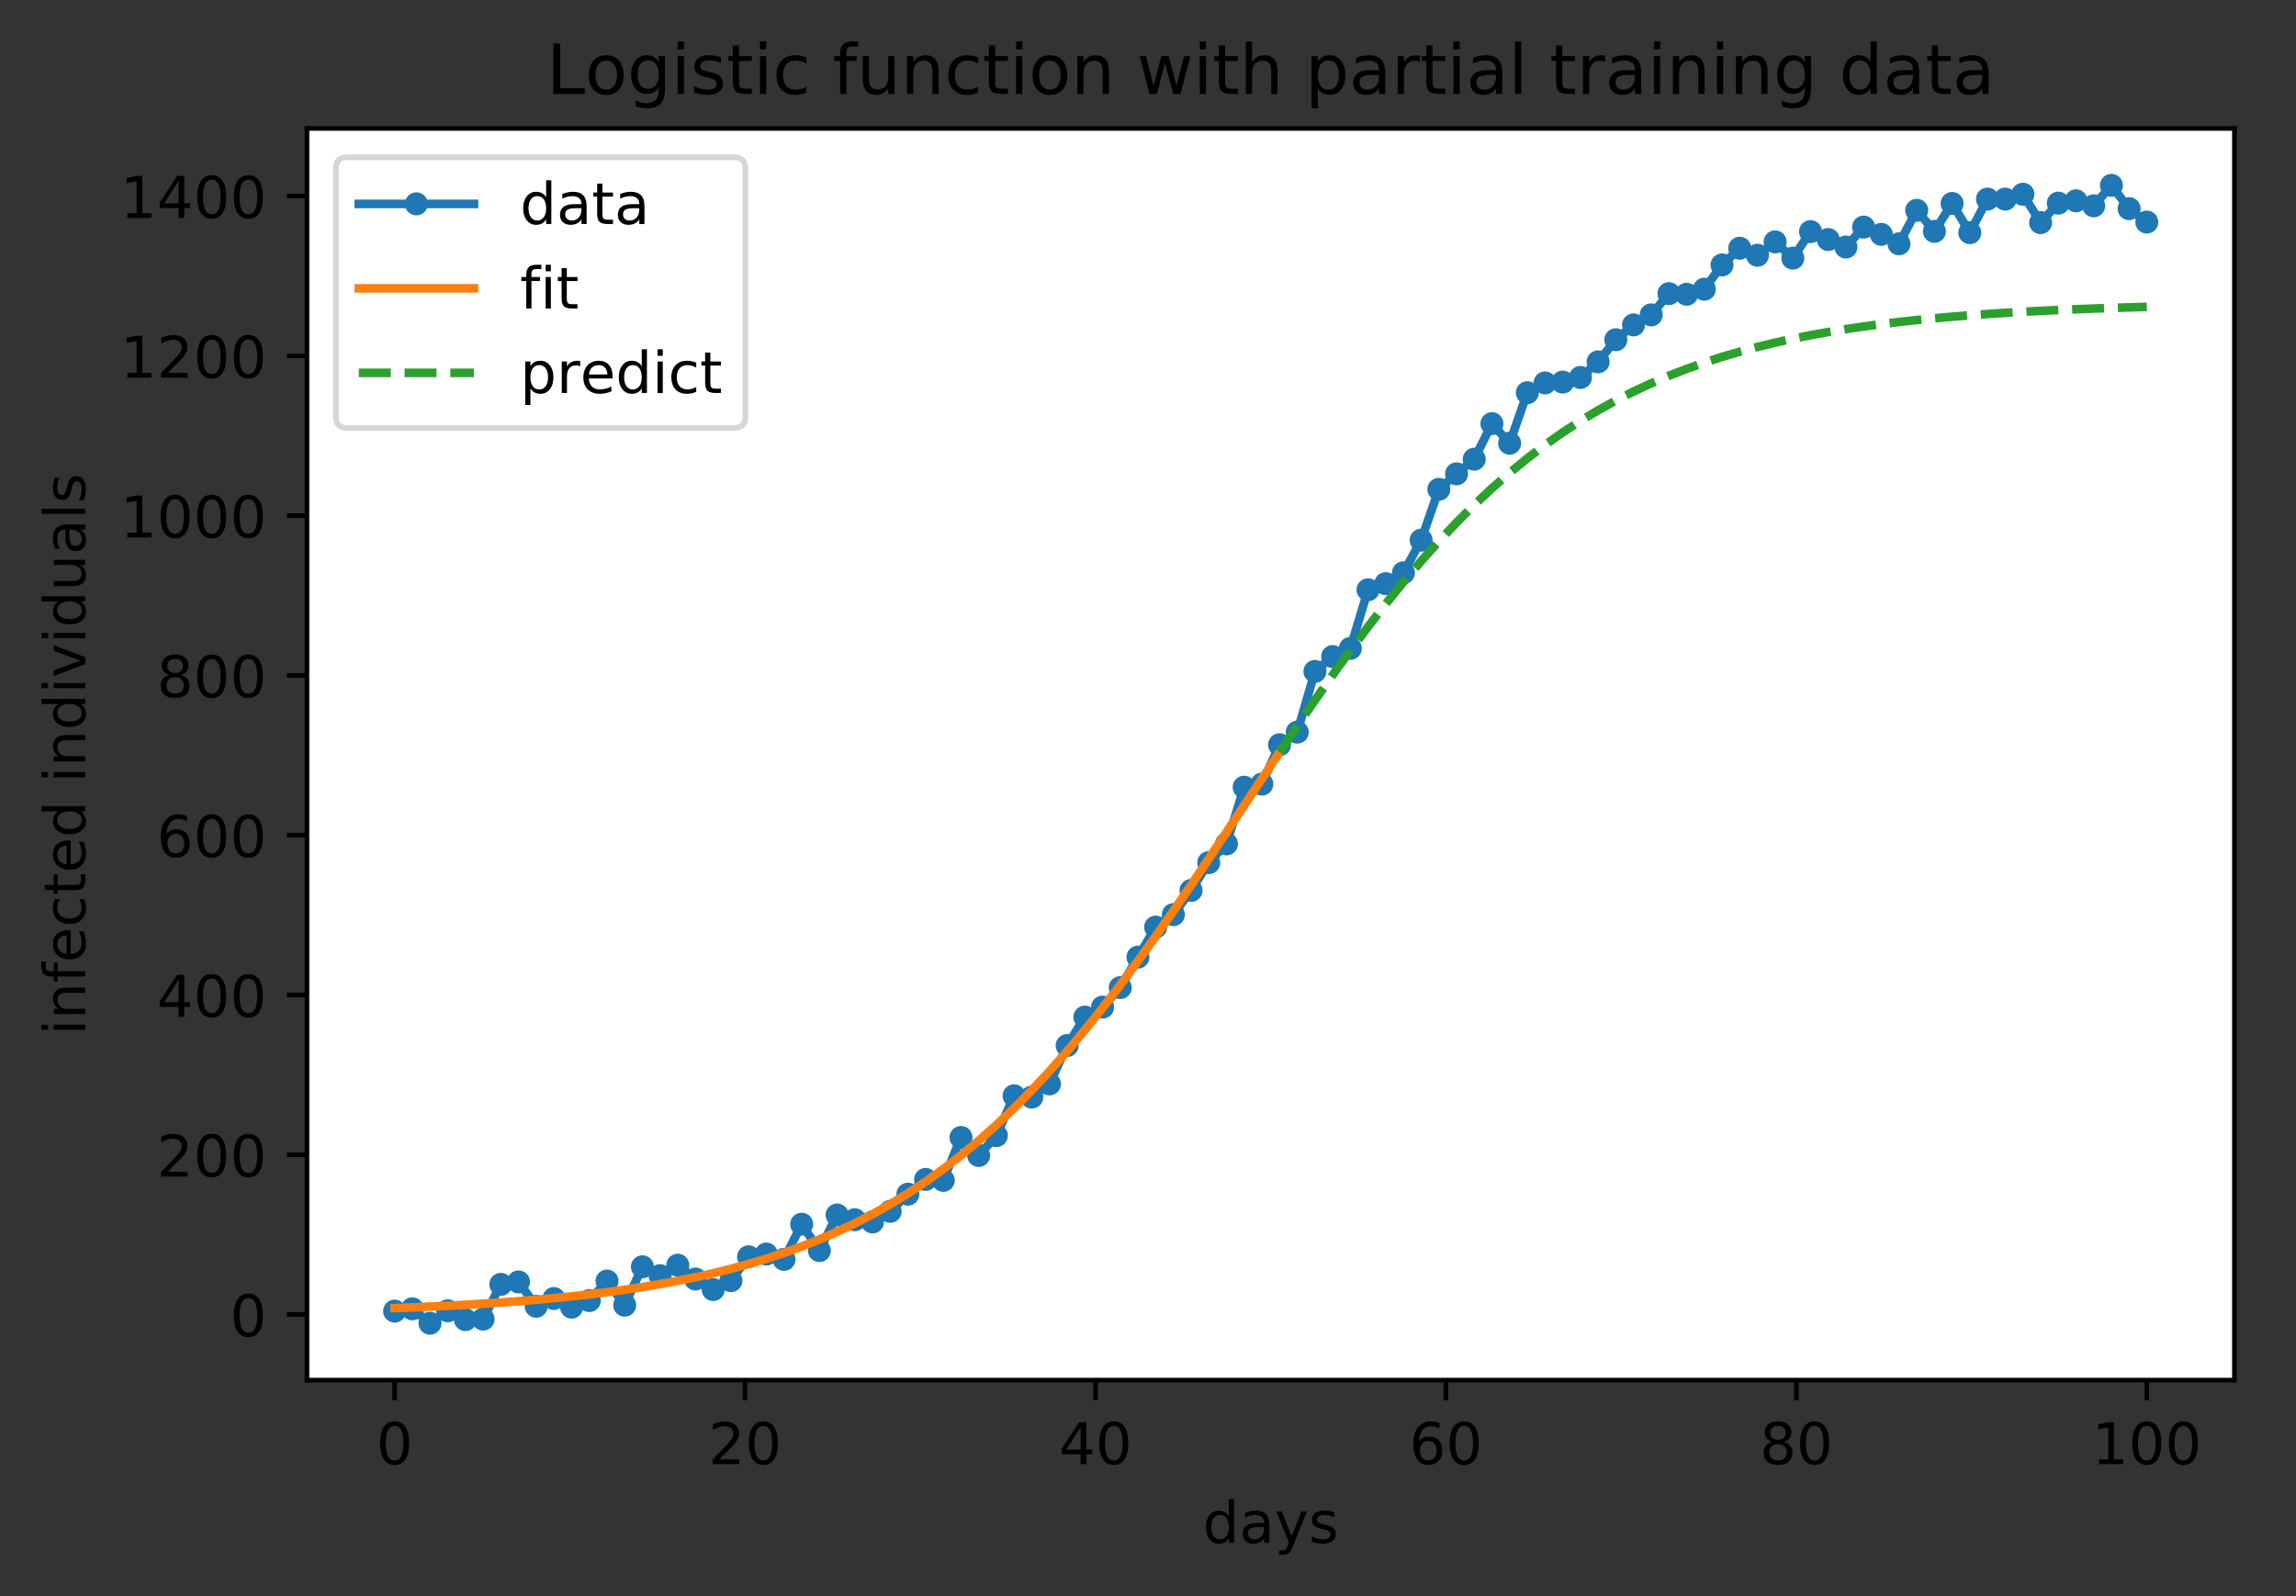 <?xml version="1.0" encoding="utf-8" standalone="no"?>
<!DOCTYPE svg PUBLIC "-//W3C//DTD SVG 1.1//EN"
  "http://www.w3.org/Graphics/SVG/1.1/DTD/svg11.dtd">
<!-- Created with matplotlib (https://matplotlib.org/) -->
<svg height="277.314pt" version="1.1" viewBox="0 0 398.828 277.314" width="398.828pt" xmlns="http://www.w3.org/2000/svg" xmlns:xlink="http://www.w3.org/1999/xlink">
 <rect x="0" y="0" width="398.828" height="277.314" fill="#333333" stroke="none"/>
 <defs>
  <style type="text/css">
*{stroke-linecap:butt;stroke-linejoin:round;}
  </style>
 </defs>
 <g id="figure_1">
  <g id="patch_1">
   <path d="M 0 277.314 
L 398.828 277.314 
L 398.828 0 
L 0 0 
z
" style="fill:none;"/>
  </g>
  <g id="axes_1">
   <g id="patch_2">
    <path d="M 53.328 239.758 
L 388.128 239.758 
L 388.128 22.318 
L 53.328 22.318 
z
" style="fill:#ffffff;"/>
   </g>
   <g id="matplotlib.axis_1">
    <g id="xtick_1">
     <g id="line2d_1">
      <defs>
       <path d="M 0 0 
L 0 3.5 
" id="m29c49849ae" style="stroke:#000000;stroke-width:0.8;"/>
      </defs>
      <g>
       <use style="stroke:#000000;stroke-width:0.8;" x="68.546" xlink:href="#m29c49849ae" y="239.758"/>
      </g>
     </g>
     <g id="text_1">
      <!-- 0 -->
      <defs>
       <path d="M 31.781 66.406 
Q 24.172 66.406 20.328 58.906 
Q 16.5 51.422 16.5 36.375 
Q 16.5 21.391 20.328 13.891 
Q 24.172 6.391 31.781 6.391 
Q 39.453 6.391 43.281 13.891 
Q 47.125 21.391 47.125 36.375 
Q 47.125 51.422 43.281 58.906 
Q 39.453 66.406 31.781 66.406 
z
M 31.781 74.219 
Q 44.047 74.219 50.516 64.516 
Q 56.984 54.828 56.984 36.375 
Q 56.984 17.969 50.516 8.266 
Q 44.047 -1.422 31.781 -1.422 
Q 19.531 -1.422 13.062 8.266 
Q 6.594 17.969 6.594 36.375 
Q 6.594 54.828 13.062 64.516 
Q 19.531 74.219 31.781 74.219 
z
" id="DejaVuSans-48"/>
      </defs>
      <g transform="translate(65.365 254.357)scale(0.1 -0.1)">
       <use xlink:href="#DejaVuSans-48"/>
      </g>
     </g>
    </g>
    <g id="xtick_2">
     <g id="line2d_2">
      <g>
       <use style="stroke:#000000;stroke-width:0.8;" x="129.419" xlink:href="#m29c49849ae" y="239.758"/>
      </g>
     </g>
     <g id="text_2">
      <!-- 20 -->
      <defs>
       <path d="M 19.188 8.297 
L 53.609 8.297 
L 53.609 0 
L 7.328 0 
L 7.328 8.297 
Q 12.938 14.109 22.625 23.891 
Q 32.328 33.688 34.812 36.531 
Q 39.547 41.844 41.422 45.531 
Q 43.312 49.219 43.312 52.781 
Q 43.312 58.594 39.234 62.25 
Q 35.156 65.922 28.609 65.922 
Q 23.969 65.922 18.812 64.312 
Q 13.672 62.703 7.812 59.422 
L 7.812 69.391 
Q 13.766 71.781 18.938 73 
Q 24.125 74.219 28.422 74.219 
Q 39.75 74.219 46.484 68.547 
Q 53.219 62.891 53.219 53.422 
Q 53.219 48.922 51.531 44.891 
Q 49.859 40.875 45.406 35.406 
Q 44.188 33.984 37.641 27.219 
Q 31.109 20.453 19.188 8.297 
z
" id="DejaVuSans-50"/>
      </defs>
      <g transform="translate(123.057 254.357)scale(0.1 -0.1)">
       <use xlink:href="#DejaVuSans-50"/>
       <use x="63.623" xlink:href="#DejaVuSans-48"/>
      </g>
     </g>
    </g>
    <g id="xtick_3">
     <g id="line2d_3">
      <g>
       <use style="stroke:#000000;stroke-width:0.8;" x="190.292" xlink:href="#m29c49849ae" y="239.758"/>
      </g>
     </g>
     <g id="text_3">
      <!-- 40 -->
      <defs>
       <path d="M 37.797 64.312 
L 12.891 25.391 
L 37.797 25.391 
z
M 35.203 72.906 
L 47.609 72.906 
L 47.609 25.391 
L 58.016 25.391 
L 58.016 17.188 
L 47.609 17.188 
L 47.609 0 
L 37.797 0 
L 37.797 17.188 
L 4.891 17.188 
L 4.891 26.703 
z
" id="DejaVuSans-52"/>
      </defs>
      <g transform="translate(183.929 254.357)scale(0.1 -0.1)">
       <use xlink:href="#DejaVuSans-52"/>
       <use x="63.623" xlink:href="#DejaVuSans-48"/>
      </g>
     </g>
    </g>
    <g id="xtick_4">
     <g id="line2d_4">
      <g>
       <use style="stroke:#000000;stroke-width:0.8;" x="251.164" xlink:href="#m29c49849ae" y="239.758"/>
      </g>
     </g>
     <g id="text_4">
      <!-- 60 -->
      <defs>
       <path d="M 33.016 40.375 
Q 26.375 40.375 22.484 35.828 
Q 18.609 31.297 18.609 23.391 
Q 18.609 15.531 22.484 10.953 
Q 26.375 6.391 33.016 6.391 
Q 39.656 6.391 43.531 10.953 
Q 47.406 15.531 47.406 23.391 
Q 47.406 31.297 43.531 35.828 
Q 39.656 40.375 33.016 40.375 
z
M 52.594 71.297 
L 52.594 62.312 
Q 48.875 64.062 45.094 64.984 
Q 41.312 65.922 37.594 65.922 
Q 27.828 65.922 22.672 59.328 
Q 17.531 52.734 16.797 39.406 
Q 19.672 43.656 24.016 45.922 
Q 28.375 48.188 33.594 48.188 
Q 44.578 48.188 50.953 41.516 
Q 57.328 34.859 57.328 23.391 
Q 57.328 12.156 50.688 5.359 
Q 44.047 -1.422 33.016 -1.422 
Q 20.359 -1.422 13.672 8.266 
Q 6.984 17.969 6.984 36.375 
Q 6.984 53.656 15.188 63.938 
Q 23.391 74.219 37.203 74.219 
Q 40.922 74.219 44.703 73.484 
Q 48.484 72.75 52.594 71.297 
z
" id="DejaVuSans-54"/>
      </defs>
      <g transform="translate(244.802 254.357)scale(0.1 -0.1)">
       <use xlink:href="#DejaVuSans-54"/>
       <use x="63.623" xlink:href="#DejaVuSans-48"/>
      </g>
     </g>
    </g>
    <g id="xtick_5">
     <g id="line2d_5">
      <g>
       <use style="stroke:#000000;stroke-width:0.8;" x="312.037" xlink:href="#m29c49849ae" y="239.758"/>
      </g>
     </g>
     <g id="text_5">
      <!-- 80 -->
      <defs>
       <path d="M 31.781 34.625 
Q 24.75 34.625 20.719 30.859 
Q 16.703 27.094 16.703 20.516 
Q 16.703 13.922 20.719 10.156 
Q 24.75 6.391 31.781 6.391 
Q 38.812 6.391 42.859 10.172 
Q 46.922 13.969 46.922 20.516 
Q 46.922 27.094 42.891 30.859 
Q 38.875 34.625 31.781 34.625 
z
M 21.922 38.812 
Q 15.578 40.375 12.031 44.719 
Q 8.5 49.078 8.5 55.328 
Q 8.5 64.062 14.719 69.141 
Q 20.953 74.219 31.781 74.219 
Q 42.672 74.219 48.875 69.141 
Q 55.078 64.062 55.078 55.328 
Q 55.078 49.078 51.531 44.719 
Q 48 40.375 41.703 38.812 
Q 48.828 37.156 52.797 32.312 
Q 56.781 27.484 56.781 20.516 
Q 56.781 9.906 50.312 4.234 
Q 43.844 -1.422 31.781 -1.422 
Q 19.734 -1.422 13.25 4.234 
Q 6.781 9.906 6.781 20.516 
Q 6.781 27.484 10.781 32.312 
Q 14.797 37.156 21.922 38.812 
z
M 18.312 54.391 
Q 18.312 48.734 21.844 45.562 
Q 25.391 42.391 31.781 42.391 
Q 38.141 42.391 41.719 45.562 
Q 45.312 48.734 45.312 54.391 
Q 45.312 60.062 41.719 63.234 
Q 38.141 66.406 31.781 66.406 
Q 25.391 66.406 21.844 63.234 
Q 18.312 60.062 18.312 54.391 
z
" id="DejaVuSans-56"/>
      </defs>
      <g transform="translate(305.675 254.357)scale(0.1 -0.1)">
       <use xlink:href="#DejaVuSans-56"/>
       <use x="63.623" xlink:href="#DejaVuSans-48"/>
      </g>
     </g>
    </g>
    <g id="xtick_6">
     <g id="line2d_6">
      <g>
       <use style="stroke:#000000;stroke-width:0.8;" x="372.91" xlink:href="#m29c49849ae" y="239.758"/>
      </g>
     </g>
     <g id="text_6">
      <!-- 100 -->
      <defs>
       <path d="M 12.406 8.297 
L 28.516 8.297 
L 28.516 63.922 
L 10.984 60.406 
L 10.984 69.391 
L 28.422 72.906 
L 38.281 72.906 
L 38.281 8.297 
L 54.391 8.297 
L 54.391 0 
L 12.406 0 
z
" id="DejaVuSans-49"/>
      </defs>
      <g transform="translate(363.366 254.357)scale(0.1 -0.1)">
       <use xlink:href="#DejaVuSans-49"/>
       <use x="63.623" xlink:href="#DejaVuSans-48"/>
       <use x="127.246" xlink:href="#DejaVuSans-48"/>
      </g>
     </g>
    </g>
    <g id="text_7">
     <!-- days -->
     <defs>
      <path d="M 45.406 46.391 
L 45.406 75.984 
L 54.391 75.984 
L 54.391 0 
L 45.406 0 
L 45.406 8.203 
Q 42.578 3.328 38.25 0.953 
Q 33.938 -1.422 27.875 -1.422 
Q 17.969 -1.422 11.734 6.484 
Q 5.516 14.406 5.516 27.297 
Q 5.516 40.188 11.734 48.094 
Q 17.969 56 27.875 56 
Q 33.938 56 38.25 53.625 
Q 42.578 51.266 45.406 46.391 
z
M 14.797 27.297 
Q 14.797 17.391 18.875 11.75 
Q 22.953 6.109 30.078 6.109 
Q 37.203 6.109 41.297 11.75 
Q 45.406 17.391 45.406 27.297 
Q 45.406 37.203 41.297 42.844 
Q 37.203 48.484 30.078 48.484 
Q 22.953 48.484 18.875 42.844 
Q 14.797 37.203 14.797 27.297 
z
" id="DejaVuSans-100"/>
      <path d="M 34.281 27.484 
Q 23.391 27.484 19.188 25 
Q 14.984 22.516 14.984 16.5 
Q 14.984 11.719 18.141 8.906 
Q 21.297 6.109 26.703 6.109 
Q 34.188 6.109 38.703 11.406 
Q 43.219 16.703 43.219 25.484 
L 43.219 27.484 
z
M 52.203 31.203 
L 52.203 0 
L 43.219 0 
L 43.219 8.297 
Q 40.141 3.328 35.547 0.953 
Q 30.953 -1.422 24.312 -1.422 
Q 15.922 -1.422 10.953 3.297 
Q 6 8.016 6 15.922 
Q 6 25.141 12.172 29.828 
Q 18.359 34.516 30.609 34.516 
L 43.219 34.516 
L 43.219 35.406 
Q 43.219 41.609 39.141 45 
Q 35.062 48.391 27.688 48.391 
Q 23 48.391 18.547 47.266 
Q 14.109 46.141 10.016 43.891 
L 10.016 52.203 
Q 14.938 54.109 19.578 55.047 
Q 24.219 56 28.609 56 
Q 40.484 56 46.344 49.844 
Q 52.203 43.703 52.203 31.203 
z
" id="DejaVuSans-97"/>
      <path d="M 32.172 -5.078 
Q 28.375 -14.844 24.75 -17.812 
Q 21.141 -20.797 15.094 -20.797 
L 7.906 -20.797 
L 7.906 -13.281 
L 13.188 -13.281 
Q 16.891 -13.281 18.938 -11.516 
Q 21 -9.766 23.484 -3.219 
L 25.094 0.875 
L 2.984 54.688 
L 12.5 54.688 
L 29.594 11.922 
L 46.688 54.688 
L 56.203 54.688 
z
" id="DejaVuSans-121"/>
      <path d="M 44.281 53.078 
L 44.281 44.578 
Q 40.484 46.531 36.375 47.5 
Q 32.281 48.484 27.875 48.484 
Q 21.188 48.484 17.844 46.438 
Q 14.5 44.391 14.5 40.281 
Q 14.5 37.156 16.891 35.375 
Q 19.281 33.594 26.516 31.984 
L 29.594 31.297 
Q 39.156 29.25 43.188 25.516 
Q 47.219 21.781 47.219 15.094 
Q 47.219 7.469 41.188 3.016 
Q 35.156 -1.422 24.609 -1.422 
Q 20.219 -1.422 15.453 -0.562 
Q 10.688 0.297 5.422 2 
L 5.422 11.281 
Q 10.406 8.688 15.234 7.391 
Q 20.062 6.109 24.812 6.109 
Q 31.156 6.109 34.562 8.281 
Q 37.984 10.453 37.984 14.406 
Q 37.984 18.062 35.516 20.016 
Q 33.062 21.969 24.703 23.781 
L 21.578 24.516 
Q 13.234 26.266 9.516 29.906 
Q 5.812 33.547 5.812 39.891 
Q 5.812 47.609 11.281 51.797 
Q 16.75 56 26.812 56 
Q 31.781 56 36.172 55.266 
Q 40.578 54.547 44.281 53.078 
z
" id="DejaVuSans-115"/>
     </defs>
     <g transform="translate(208.926 268.035)scale(0.1 -0.1)">
      <use xlink:href="#DejaVuSans-100"/>
      <use x="63.477" xlink:href="#DejaVuSans-97"/>
      <use x="124.756" xlink:href="#DejaVuSans-121"/>
      <use x="183.936" xlink:href="#DejaVuSans-115"/>
     </g>
    </g>
   </g>
   <g id="matplotlib.axis_2">
    <g id="ytick_1">
     <g id="line2d_7">
      <defs>
       <path d="M 0 0 
L -3.5 0 
" id="meedd5f6399" style="stroke:#000000;stroke-width:0.8;"/>
      </defs>
      <g>
       <use style="stroke:#000000;stroke-width:0.8;" x="53.328" xlink:href="#meedd5f6399" y="228.354"/>
      </g>
     </g>
     <g id="text_8">
      <!-- 0 -->
      <g transform="translate(39.966 232.153)scale(0.1 -0.1)">
       <use xlink:href="#DejaVuSans-48"/>
      </g>
     </g>
    </g>
    <g id="ytick_2">
     <g id="line2d_8">
      <g>
       <use style="stroke:#000000;stroke-width:0.8;" x="53.328" xlink:href="#meedd5f6399" y="200.598"/>
      </g>
     </g>
     <g id="text_9">
      <!-- 200 -->
      <g transform="translate(27.241 204.397)scale(0.1 -0.1)">
       <use xlink:href="#DejaVuSans-50"/>
       <use x="63.623" xlink:href="#DejaVuSans-48"/>
       <use x="127.246" xlink:href="#DejaVuSans-48"/>
      </g>
     </g>
    </g>
    <g id="ytick_3">
     <g id="line2d_9">
      <g>
       <use style="stroke:#000000;stroke-width:0.8;" x="53.328" xlink:href="#meedd5f6399" y="172.842"/>
      </g>
     </g>
     <g id="text_10">
      <!-- 400 -->
      <g transform="translate(27.241 176.641)scale(0.1 -0.1)">
       <use xlink:href="#DejaVuSans-52"/>
       <use x="63.623" xlink:href="#DejaVuSans-48"/>
       <use x="127.246" xlink:href="#DejaVuSans-48"/>
      </g>
     </g>
    </g>
    <g id="ytick_4">
     <g id="line2d_10">
      <g>
       <use style="stroke:#000000;stroke-width:0.8;" x="53.328" xlink:href="#meedd5f6399" y="145.086"/>
      </g>
     </g>
     <g id="text_11">
      <!-- 600 -->
      <g transform="translate(27.241 148.885)scale(0.1 -0.1)">
       <use xlink:href="#DejaVuSans-54"/>
       <use x="63.623" xlink:href="#DejaVuSans-48"/>
       <use x="127.246" xlink:href="#DejaVuSans-48"/>
      </g>
     </g>
    </g>
    <g id="ytick_5">
     <g id="line2d_11">
      <g>
       <use style="stroke:#000000;stroke-width:0.8;" x="53.328" xlink:href="#meedd5f6399" y="117.33"/>
      </g>
     </g>
     <g id="text_12">
      <!-- 800 -->
      <g transform="translate(27.241 121.129)scale(0.1 -0.1)">
       <use xlink:href="#DejaVuSans-56"/>
       <use x="63.623" xlink:href="#DejaVuSans-48"/>
       <use x="127.246" xlink:href="#DejaVuSans-48"/>
      </g>
     </g>
    </g>
    <g id="ytick_6">
     <g id="line2d_12">
      <g>
       <use style="stroke:#000000;stroke-width:0.8;" x="53.328" xlink:href="#meedd5f6399" y="89.574"/>
      </g>
     </g>
     <g id="text_13">
      <!-- 1000 -->
      <g transform="translate(20.878 93.373)scale(0.1 -0.1)">
       <use xlink:href="#DejaVuSans-49"/>
       <use x="63.623" xlink:href="#DejaVuSans-48"/>
       <use x="127.246" xlink:href="#DejaVuSans-48"/>
       <use x="190.869" xlink:href="#DejaVuSans-48"/>
      </g>
     </g>
    </g>
    <g id="ytick_7">
     <g id="line2d_13">
      <g>
       <use style="stroke:#000000;stroke-width:0.8;" x="53.328" xlink:href="#meedd5f6399" y="61.818"/>
      </g>
     </g>
     <g id="text_14">
      <!-- 1200 -->
      <g transform="translate(20.878 65.617)scale(0.1 -0.1)">
       <use xlink:href="#DejaVuSans-49"/>
       <use x="63.623" xlink:href="#DejaVuSans-50"/>
       <use x="127.246" xlink:href="#DejaVuSans-48"/>
       <use x="190.869" xlink:href="#DejaVuSans-48"/>
      </g>
     </g>
    </g>
    <g id="ytick_8">
     <g id="line2d_14">
      <g>
       <use style="stroke:#000000;stroke-width:0.8;" x="53.328" xlink:href="#meedd5f6399" y="34.062"/>
      </g>
     </g>
     <g id="text_15">
      <!-- 1400 -->
      <g transform="translate(20.878 37.861)scale(0.1 -0.1)">
       <use xlink:href="#DejaVuSans-49"/>
       <use x="63.623" xlink:href="#DejaVuSans-52"/>
       <use x="127.246" xlink:href="#DejaVuSans-48"/>
       <use x="190.869" xlink:href="#DejaVuSans-48"/>
      </g>
     </g>
    </g>
    <g id="text_16">
     <!-- infected individuals -->
     <defs>
      <path d="M 9.422 54.688 
L 18.406 54.688 
L 18.406 0 
L 9.422 0 
z
M 9.422 75.984 
L 18.406 75.984 
L 18.406 64.594 
L 9.422 64.594 
z
" id="DejaVuSans-105"/>
      <path d="M 54.891 33.016 
L 54.891 0 
L 45.906 0 
L 45.906 32.719 
Q 45.906 40.484 42.875 44.328 
Q 39.844 48.188 33.797 48.188 
Q 26.516 48.188 22.312 43.547 
Q 18.109 38.922 18.109 30.906 
L 18.109 0 
L 9.078 0 
L 9.078 54.688 
L 18.109 54.688 
L 18.109 46.188 
Q 21.344 51.125 25.703 53.562 
Q 30.078 56 35.797 56 
Q 45.219 56 50.047 50.172 
Q 54.891 44.344 54.891 33.016 
z
" id="DejaVuSans-110"/>
      <path d="M 37.109 75.984 
L 37.109 68.5 
L 28.516 68.5 
Q 23.688 68.5 21.797 66.547 
Q 19.922 64.594 19.922 59.516 
L 19.922 54.688 
L 34.719 54.688 
L 34.719 47.703 
L 19.922 47.703 
L 19.922 0 
L 10.891 0 
L 10.891 47.703 
L 2.297 47.703 
L 2.297 54.688 
L 10.891 54.688 
L 10.891 58.5 
Q 10.891 67.625 15.141 71.797 
Q 19.391 75.984 28.609 75.984 
z
" id="DejaVuSans-102"/>
      <path d="M 56.203 29.594 
L 56.203 25.203 
L 14.891 25.203 
Q 15.484 15.922 20.484 11.062 
Q 25.484 6.203 34.422 6.203 
Q 39.594 6.203 44.453 7.469 
Q 49.312 8.734 54.109 11.281 
L 54.109 2.781 
Q 49.266 0.734 44.188 -0.344 
Q 39.109 -1.422 33.891 -1.422 
Q 20.797 -1.422 13.156 6.188 
Q 5.516 13.812 5.516 26.812 
Q 5.516 40.234 12.766 48.109 
Q 20.016 56 32.328 56 
Q 43.359 56 49.781 48.891 
Q 56.203 41.797 56.203 29.594 
z
M 47.219 32.234 
Q 47.125 39.594 43.094 43.984 
Q 39.062 48.391 32.422 48.391 
Q 24.906 48.391 20.391 44.141 
Q 15.875 39.891 15.188 32.172 
z
" id="DejaVuSans-101"/>
      <path d="M 48.781 52.594 
L 48.781 44.188 
Q 44.969 46.297 41.141 47.344 
Q 37.312 48.391 33.406 48.391 
Q 24.656 48.391 19.812 42.844 
Q 14.984 37.312 14.984 27.297 
Q 14.984 17.281 19.812 11.734 
Q 24.656 6.203 33.406 6.203 
Q 37.312 6.203 41.141 7.25 
Q 44.969 8.297 48.781 10.406 
L 48.781 2.094 
Q 45.016 0.344 40.984 -0.531 
Q 36.969 -1.422 32.422 -1.422 
Q 20.062 -1.422 12.781 6.344 
Q 5.516 14.109 5.516 27.297 
Q 5.516 40.672 12.859 48.328 
Q 20.219 56 33.016 56 
Q 37.156 56 41.109 55.141 
Q 45.062 54.297 48.781 52.594 
z
" id="DejaVuSans-99"/>
      <path d="M 18.312 70.219 
L 18.312 54.688 
L 36.812 54.688 
L 36.812 47.703 
L 18.312 47.703 
L 18.312 18.016 
Q 18.312 11.328 20.141 9.422 
Q 21.969 7.516 27.594 7.516 
L 36.812 7.516 
L 36.812 0 
L 27.594 0 
Q 17.188 0 13.234 3.875 
Q 9.281 7.766 9.281 18.016 
L 9.281 47.703 
L 2.688 47.703 
L 2.688 54.688 
L 9.281 54.688 
L 9.281 70.219 
z
" id="DejaVuSans-116"/>
      <path id="DejaVuSans-32"/>
      <path d="M 2.984 54.688 
L 12.5 54.688 
L 29.594 8.797 
L 46.688 54.688 
L 56.203 54.688 
L 35.688 0 
L 23.484 0 
z
" id="DejaVuSans-118"/>
      <path d="M 8.5 21.578 
L 8.5 54.688 
L 17.484 54.688 
L 17.484 21.922 
Q 17.484 14.156 20.5 10.266 
Q 23.531 6.391 29.594 6.391 
Q 36.859 6.391 41.078 11.031 
Q 45.312 15.672 45.312 23.688 
L 45.312 54.688 
L 54.297 54.688 
L 54.297 0 
L 45.312 0 
L 45.312 8.406 
Q 42.047 3.422 37.719 1 
Q 33.406 -1.422 27.688 -1.422 
Q 18.266 -1.422 13.375 4.438 
Q 8.5 10.297 8.5 21.578 
z
M 31.109 56 
z
" id="DejaVuSans-117"/>
      <path d="M 9.422 75.984 
L 18.406 75.984 
L 18.406 0 
L 9.422 0 
z
" id="DejaVuSans-108"/>
     </defs>
     <g transform="translate(14.798 179.852)rotate(-90)scale(0.1 -0.1)">
      <use xlink:href="#DejaVuSans-105"/>
      <use x="27.783" xlink:href="#DejaVuSans-110"/>
      <use x="91.162" xlink:href="#DejaVuSans-102"/>
      <use x="126.367" xlink:href="#DejaVuSans-101"/>
      <use x="187.891" xlink:href="#DejaVuSans-99"/>
      <use x="242.871" xlink:href="#DejaVuSans-116"/>
      <use x="282.08" xlink:href="#DejaVuSans-101"/>
      <use x="343.604" xlink:href="#DejaVuSans-100"/>
      <use x="407.08" xlink:href="#DejaVuSans-32"/>
      <use x="438.867" xlink:href="#DejaVuSans-105"/>
      <use x="466.65" xlink:href="#DejaVuSans-110"/>
      <use x="530.029" xlink:href="#DejaVuSans-100"/>
      <use x="593.506" xlink:href="#DejaVuSans-105"/>
      <use x="621.289" xlink:href="#DejaVuSans-118"/>
      <use x="680.469" xlink:href="#DejaVuSans-105"/>
      <use x="708.252" xlink:href="#DejaVuSans-100"/>
      <use x="771.729" xlink:href="#DejaVuSans-117"/>
      <use x="835.107" xlink:href="#DejaVuSans-97"/>
      <use x="896.387" xlink:href="#DejaVuSans-108"/>
      <use x="924.17" xlink:href="#DejaVuSans-115"/>
     </g>
    </g>
   </g>
   <g id="line2d_15">
    <path clip-path="url(#pbb40b2bf0b)" d="M 68.546 227.772 
L 71.621 227.374 
L 74.695 229.874 
L 77.769 227.715 
L 80.844 229.248 
L 83.918 229.161 
L 86.993 223.129 
L 90.067 222.704 
L 93.141 226.932 
L 96.216 225.588 
L 99.29 227.086 
L 102.364 225.943 
L 105.439 222.551 
L 108.513 226.74 
L 111.588 220.071 
L 114.662 221.615 
L 117.736 219.799 
L 120.811 222.199 
L 123.885 224.029 
L 126.96 222.483 
L 130.034 218.339 
L 133.108 217.862 
L 136.183 218.785 
L 139.257 212.676 
L 142.331 217.25 
L 145.406 211.071 
L 148.48 211.901 
L 151.555 212.285 
L 154.629 210.449 
L 157.703 207.459 
L 160.778 204.895 
L 163.852 205.058 
L 166.926 197.608 
L 170.001 200.736 
L 173.075 197.285 
L 176.15 190.367 
L 179.224 190.6 
L 182.298 188.3 
L 185.373 181.63 
L 188.447 176.691 
L 191.522 174.96 
L 194.596 171.575 
L 197.67 166.276 
L 200.745 161.06 
L 203.819 158.894 
L 206.893 154.691 
L 209.968 149.863 
L 213.042 146.608 
L 216.117 136.759 
L 219.191 136.215 
L 222.265 129.382 
L 225.34 127.193 
L 228.414 116.643 
L 231.488 114.057 
L 234.563 112.64 
L 237.637 102.456 
L 240.712 101.391 
L 243.786 99.513 
L 246.86 93.842 
L 249.935 85.008 
L 253.009 82.318 
L 256.083 79.773 
L 259.158 73.597 
L 262.232 76.997 
L 265.307 68.225 
L 268.381 66.522 
L 271.455 66.377 
L 274.53 65.58 
L 277.604 62.859 
L 280.679 59.024 
L 283.753 56.446 
L 286.827 54.704 
L 289.902 51.011 
L 292.976 51.12 
L 296.05 50.241 
L 299.125 46.021 
L 302.199 43.124 
L 305.274 44.348 
L 308.348 42.024 
L 311.422 44.847 
L 314.497 40.236 
L 317.571 41.61 
L 320.645 42.912 
L 323.72 39.454 
L 326.794 40.717 
L 329.869 42.351 
L 332.943 36.537 
L 336.017 40.194 
L 339.092 35.348 
L 342.166 40.42 
L 345.241 34.584 
L 348.315 34.591 
L 351.389 33.74 
L 354.464 38.673 
L 357.538 35.288 
L 360.612 34.886 
L 363.687 35.758 
L 366.761 32.202 
L 369.836 36.247 
L 372.91 38.582 
" style="fill:none;stroke:#1f77b4;stroke-linecap:square;stroke-width:1.5;"/>
    <defs>
     <path d="M 0 1.5 
C 0.398 1.5 0.779 1.342 1.061 1.061 
C 1.342 0.779 1.5 0.398 1.5 0 
C 1.5 -0.398 1.342 -0.779 1.061 -1.061 
C 0.779 -1.342 0.398 -1.5 0 -1.5 
C -0.398 -1.5 -0.779 -1.342 -1.061 -1.061 
C -1.342 -0.779 -1.5 -0.398 -1.5 0 
C -1.5 0.398 -1.342 0.779 -1.061 1.061 
C -0.779 1.342 -0.398 1.5 0 1.5 
z
" id="m89f37fe4fc" style="stroke:#1f77b4;"/>
    </defs>
    <g clip-path="url(#pbb40b2bf0b)">
     <use style="fill:#1f77b4;stroke:#1f77b4;" x="68.546" xlink:href="#m89f37fe4fc" y="227.772"/>
     <use style="fill:#1f77b4;stroke:#1f77b4;" x="71.621" xlink:href="#m89f37fe4fc" y="227.374"/>
     <use style="fill:#1f77b4;stroke:#1f77b4;" x="74.695" xlink:href="#m89f37fe4fc" y="229.874"/>
     <use style="fill:#1f77b4;stroke:#1f77b4;" x="77.769" xlink:href="#m89f37fe4fc" y="227.715"/>
     <use style="fill:#1f77b4;stroke:#1f77b4;" x="80.844" xlink:href="#m89f37fe4fc" y="229.248"/>
     <use style="fill:#1f77b4;stroke:#1f77b4;" x="83.918" xlink:href="#m89f37fe4fc" y="229.161"/>
     <use style="fill:#1f77b4;stroke:#1f77b4;" x="86.993" xlink:href="#m89f37fe4fc" y="223.129"/>
     <use style="fill:#1f77b4;stroke:#1f77b4;" x="90.067" xlink:href="#m89f37fe4fc" y="222.704"/>
     <use style="fill:#1f77b4;stroke:#1f77b4;" x="93.141" xlink:href="#m89f37fe4fc" y="226.932"/>
     <use style="fill:#1f77b4;stroke:#1f77b4;" x="96.216" xlink:href="#m89f37fe4fc" y="225.588"/>
     <use style="fill:#1f77b4;stroke:#1f77b4;" x="99.29" xlink:href="#m89f37fe4fc" y="227.086"/>
     <use style="fill:#1f77b4;stroke:#1f77b4;" x="102.364" xlink:href="#m89f37fe4fc" y="225.943"/>
     <use style="fill:#1f77b4;stroke:#1f77b4;" x="105.439" xlink:href="#m89f37fe4fc" y="222.551"/>
     <use style="fill:#1f77b4;stroke:#1f77b4;" x="108.513" xlink:href="#m89f37fe4fc" y="226.74"/>
     <use style="fill:#1f77b4;stroke:#1f77b4;" x="111.588" xlink:href="#m89f37fe4fc" y="220.071"/>
     <use style="fill:#1f77b4;stroke:#1f77b4;" x="114.662" xlink:href="#m89f37fe4fc" y="221.615"/>
     <use style="fill:#1f77b4;stroke:#1f77b4;" x="117.736" xlink:href="#m89f37fe4fc" y="219.799"/>
     <use style="fill:#1f77b4;stroke:#1f77b4;" x="120.811" xlink:href="#m89f37fe4fc" y="222.199"/>
     <use style="fill:#1f77b4;stroke:#1f77b4;" x="123.885" xlink:href="#m89f37fe4fc" y="224.029"/>
     <use style="fill:#1f77b4;stroke:#1f77b4;" x="126.96" xlink:href="#m89f37fe4fc" y="222.483"/>
     <use style="fill:#1f77b4;stroke:#1f77b4;" x="130.034" xlink:href="#m89f37fe4fc" y="218.339"/>
     <use style="fill:#1f77b4;stroke:#1f77b4;" x="133.108" xlink:href="#m89f37fe4fc" y="217.862"/>
     <use style="fill:#1f77b4;stroke:#1f77b4;" x="136.183" xlink:href="#m89f37fe4fc" y="218.785"/>
     <use style="fill:#1f77b4;stroke:#1f77b4;" x="139.257" xlink:href="#m89f37fe4fc" y="212.676"/>
     <use style="fill:#1f77b4;stroke:#1f77b4;" x="142.331" xlink:href="#m89f37fe4fc" y="217.25"/>
     <use style="fill:#1f77b4;stroke:#1f77b4;" x="145.406" xlink:href="#m89f37fe4fc" y="211.071"/>
     <use style="fill:#1f77b4;stroke:#1f77b4;" x="148.48" xlink:href="#m89f37fe4fc" y="211.901"/>
     <use style="fill:#1f77b4;stroke:#1f77b4;" x="151.555" xlink:href="#m89f37fe4fc" y="212.285"/>
     <use style="fill:#1f77b4;stroke:#1f77b4;" x="154.629" xlink:href="#m89f37fe4fc" y="210.449"/>
     <use style="fill:#1f77b4;stroke:#1f77b4;" x="157.703" xlink:href="#m89f37fe4fc" y="207.459"/>
     <use style="fill:#1f77b4;stroke:#1f77b4;" x="160.778" xlink:href="#m89f37fe4fc" y="204.895"/>
     <use style="fill:#1f77b4;stroke:#1f77b4;" x="163.852" xlink:href="#m89f37fe4fc" y="205.058"/>
     <use style="fill:#1f77b4;stroke:#1f77b4;" x="166.926" xlink:href="#m89f37fe4fc" y="197.608"/>
     <use style="fill:#1f77b4;stroke:#1f77b4;" x="170.001" xlink:href="#m89f37fe4fc" y="200.736"/>
     <use style="fill:#1f77b4;stroke:#1f77b4;" x="173.075" xlink:href="#m89f37fe4fc" y="197.285"/>
     <use style="fill:#1f77b4;stroke:#1f77b4;" x="176.15" xlink:href="#m89f37fe4fc" y="190.367"/>
     <use style="fill:#1f77b4;stroke:#1f77b4;" x="179.224" xlink:href="#m89f37fe4fc" y="190.6"/>
     <use style="fill:#1f77b4;stroke:#1f77b4;" x="182.298" xlink:href="#m89f37fe4fc" y="188.3"/>
     <use style="fill:#1f77b4;stroke:#1f77b4;" x="185.373" xlink:href="#m89f37fe4fc" y="181.63"/>
     <use style="fill:#1f77b4;stroke:#1f77b4;" x="188.447" xlink:href="#m89f37fe4fc" y="176.691"/>
     <use style="fill:#1f77b4;stroke:#1f77b4;" x="191.522" xlink:href="#m89f37fe4fc" y="174.96"/>
     <use style="fill:#1f77b4;stroke:#1f77b4;" x="194.596" xlink:href="#m89f37fe4fc" y="171.575"/>
     <use style="fill:#1f77b4;stroke:#1f77b4;" x="197.67" xlink:href="#m89f37fe4fc" y="166.276"/>
     <use style="fill:#1f77b4;stroke:#1f77b4;" x="200.745" xlink:href="#m89f37fe4fc" y="161.06"/>
     <use style="fill:#1f77b4;stroke:#1f77b4;" x="203.819" xlink:href="#m89f37fe4fc" y="158.894"/>
     <use style="fill:#1f77b4;stroke:#1f77b4;" x="206.893" xlink:href="#m89f37fe4fc" y="154.691"/>
     <use style="fill:#1f77b4;stroke:#1f77b4;" x="209.968" xlink:href="#m89f37fe4fc" y="149.863"/>
     <use style="fill:#1f77b4;stroke:#1f77b4;" x="213.042" xlink:href="#m89f37fe4fc" y="146.608"/>
     <use style="fill:#1f77b4;stroke:#1f77b4;" x="216.117" xlink:href="#m89f37fe4fc" y="136.759"/>
     <use style="fill:#1f77b4;stroke:#1f77b4;" x="219.191" xlink:href="#m89f37fe4fc" y="136.215"/>
     <use style="fill:#1f77b4;stroke:#1f77b4;" x="222.265" xlink:href="#m89f37fe4fc" y="129.382"/>
     <use style="fill:#1f77b4;stroke:#1f77b4;" x="225.34" xlink:href="#m89f37fe4fc" y="127.193"/>
     <use style="fill:#1f77b4;stroke:#1f77b4;" x="228.414" xlink:href="#m89f37fe4fc" y="116.643"/>
     <use style="fill:#1f77b4;stroke:#1f77b4;" x="231.488" xlink:href="#m89f37fe4fc" y="114.057"/>
     <use style="fill:#1f77b4;stroke:#1f77b4;" x="234.563" xlink:href="#m89f37fe4fc" y="112.64"/>
     <use style="fill:#1f77b4;stroke:#1f77b4;" x="237.637" xlink:href="#m89f37fe4fc" y="102.456"/>
     <use style="fill:#1f77b4;stroke:#1f77b4;" x="240.712" xlink:href="#m89f37fe4fc" y="101.391"/>
     <use style="fill:#1f77b4;stroke:#1f77b4;" x="243.786" xlink:href="#m89f37fe4fc" y="99.513"/>
     <use style="fill:#1f77b4;stroke:#1f77b4;" x="246.86" xlink:href="#m89f37fe4fc" y="93.842"/>
     <use style="fill:#1f77b4;stroke:#1f77b4;" x="249.935" xlink:href="#m89f37fe4fc" y="85.008"/>
     <use style="fill:#1f77b4;stroke:#1f77b4;" x="253.009" xlink:href="#m89f37fe4fc" y="82.318"/>
     <use style="fill:#1f77b4;stroke:#1f77b4;" x="256.083" xlink:href="#m89f37fe4fc" y="79.773"/>
     <use style="fill:#1f77b4;stroke:#1f77b4;" x="259.158" xlink:href="#m89f37fe4fc" y="73.597"/>
     <use style="fill:#1f77b4;stroke:#1f77b4;" x="262.232" xlink:href="#m89f37fe4fc" y="76.997"/>
     <use style="fill:#1f77b4;stroke:#1f77b4;" x="265.307" xlink:href="#m89f37fe4fc" y="68.225"/>
     <use style="fill:#1f77b4;stroke:#1f77b4;" x="268.381" xlink:href="#m89f37fe4fc" y="66.522"/>
     <use style="fill:#1f77b4;stroke:#1f77b4;" x="271.455" xlink:href="#m89f37fe4fc" y="66.377"/>
     <use style="fill:#1f77b4;stroke:#1f77b4;" x="274.53" xlink:href="#m89f37fe4fc" y="65.58"/>
     <use style="fill:#1f77b4;stroke:#1f77b4;" x="277.604" xlink:href="#m89f37fe4fc" y="62.859"/>
     <use style="fill:#1f77b4;stroke:#1f77b4;" x="280.679" xlink:href="#m89f37fe4fc" y="59.024"/>
     <use style="fill:#1f77b4;stroke:#1f77b4;" x="283.753" xlink:href="#m89f37fe4fc" y="56.446"/>
     <use style="fill:#1f77b4;stroke:#1f77b4;" x="286.827" xlink:href="#m89f37fe4fc" y="54.704"/>
     <use style="fill:#1f77b4;stroke:#1f77b4;" x="289.902" xlink:href="#m89f37fe4fc" y="51.011"/>
     <use style="fill:#1f77b4;stroke:#1f77b4;" x="292.976" xlink:href="#m89f37fe4fc" y="51.12"/>
     <use style="fill:#1f77b4;stroke:#1f77b4;" x="296.05" xlink:href="#m89f37fe4fc" y="50.241"/>
     <use style="fill:#1f77b4;stroke:#1f77b4;" x="299.125" xlink:href="#m89f37fe4fc" y="46.021"/>
     <use style="fill:#1f77b4;stroke:#1f77b4;" x="302.199" xlink:href="#m89f37fe4fc" y="43.124"/>
     <use style="fill:#1f77b4;stroke:#1f77b4;" x="305.274" xlink:href="#m89f37fe4fc" y="44.348"/>
     <use style="fill:#1f77b4;stroke:#1f77b4;" x="308.348" xlink:href="#m89f37fe4fc" y="42.024"/>
     <use style="fill:#1f77b4;stroke:#1f77b4;" x="311.422" xlink:href="#m89f37fe4fc" y="44.847"/>
     <use style="fill:#1f77b4;stroke:#1f77b4;" x="314.497" xlink:href="#m89f37fe4fc" y="40.236"/>
     <use style="fill:#1f77b4;stroke:#1f77b4;" x="317.571" xlink:href="#m89f37fe4fc" y="41.61"/>
     <use style="fill:#1f77b4;stroke:#1f77b4;" x="320.645" xlink:href="#m89f37fe4fc" y="42.912"/>
     <use style="fill:#1f77b4;stroke:#1f77b4;" x="323.72" xlink:href="#m89f37fe4fc" y="39.454"/>
     <use style="fill:#1f77b4;stroke:#1f77b4;" x="326.794" xlink:href="#m89f37fe4fc" y="40.717"/>
     <use style="fill:#1f77b4;stroke:#1f77b4;" x="329.869" xlink:href="#m89f37fe4fc" y="42.351"/>
     <use style="fill:#1f77b4;stroke:#1f77b4;" x="332.943" xlink:href="#m89f37fe4fc" y="36.537"/>
     <use style="fill:#1f77b4;stroke:#1f77b4;" x="336.017" xlink:href="#m89f37fe4fc" y="40.194"/>
     <use style="fill:#1f77b4;stroke:#1f77b4;" x="339.092" xlink:href="#m89f37fe4fc" y="35.348"/>
     <use style="fill:#1f77b4;stroke:#1f77b4;" x="342.166" xlink:href="#m89f37fe4fc" y="40.42"/>
     <use style="fill:#1f77b4;stroke:#1f77b4;" x="345.241" xlink:href="#m89f37fe4fc" y="34.584"/>
     <use style="fill:#1f77b4;stroke:#1f77b4;" x="348.315" xlink:href="#m89f37fe4fc" y="34.591"/>
     <use style="fill:#1f77b4;stroke:#1f77b4;" x="351.389" xlink:href="#m89f37fe4fc" y="33.74"/>
     <use style="fill:#1f77b4;stroke:#1f77b4;" x="354.464" xlink:href="#m89f37fe4fc" y="38.673"/>
     <use style="fill:#1f77b4;stroke:#1f77b4;" x="357.538" xlink:href="#m89f37fe4fc" y="35.288"/>
     <use style="fill:#1f77b4;stroke:#1f77b4;" x="360.612" xlink:href="#m89f37fe4fc" y="34.886"/>
     <use style="fill:#1f77b4;stroke:#1f77b4;" x="363.687" xlink:href="#m89f37fe4fc" y="35.758"/>
     <use style="fill:#1f77b4;stroke:#1f77b4;" x="366.761" xlink:href="#m89f37fe4fc" y="32.202"/>
     <use style="fill:#1f77b4;stroke:#1f77b4;" x="369.836" xlink:href="#m89f37fe4fc" y="36.247"/>
     <use style="fill:#1f77b4;stroke:#1f77b4;" x="372.91" xlink:href="#m89f37fe4fc" y="38.582"/>
    </g>
   </g>
   <g id="line2d_16">
    <path clip-path="url(#pbb40b2bf0b)" d="M 68.546 227.247 
L 71.621 227.124 
L 74.695 226.988 
L 77.769 226.837 
L 80.844 226.67 
L 83.918 226.484 
L 86.993 226.278 
L 90.067 226.05 
L 93.141 225.797 
L 96.216 225.516 
L 99.29 225.206 
L 102.364 224.862 
L 105.439 224.481 
L 108.513 224.06 
L 111.588 223.594 
L 114.662 223.079 
L 117.736 222.511 
L 120.811 221.884 
L 123.885 221.192 
L 126.96 220.429 
L 130.034 219.59 
L 133.108 218.667 
L 136.183 217.653 
L 139.257 216.54 
L 142.331 215.321 
L 145.406 213.986 
L 148.48 212.529 
L 151.555 210.939 
L 154.629 209.209 
L 157.703 207.331 
L 160.778 205.294 
L 163.852 203.093 
L 166.926 200.72 
L 170.001 198.168 
L 173.075 195.433 
L 176.15 192.511 
L 179.224 189.401 
L 182.298 186.102 
L 185.373 182.617 
L 188.447 178.951 
L 191.522 175.111 
L 194.596 171.108 
L 197.67 166.955 
L 200.745 162.667 
L 203.819 158.264 
L 206.893 153.765 
L 209.968 149.193 
L 213.042 144.573 
L 216.117 139.931 
L 219.191 135.291 
L 222.265 130.679 
" style="fill:none;stroke:#ff7f0e;stroke-linecap:square;stroke-width:1.5;"/>
   </g>
   <g id="line2d_17">
    <path clip-path="url(#pbb40b2bf0b)" d="M 222.265 130.679 
L 225.34 126.122 
L 228.414 121.642 
L 231.488 117.262 
L 234.563 113.002 
L 237.637 108.881 
L 240.712 104.912 
L 243.786 101.11 
L 246.86 97.483 
L 249.935 94.038 
L 253.009 90.78 
L 256.083 87.711 
L 259.158 84.83 
L 262.232 82.136 
L 265.307 79.624 
L 268.381 77.288 
L 271.455 75.124 
L 274.53 73.123 
L 277.604 71.277 
L 280.679 69.579 
L 283.753 68.019 
L 286.827 66.589 
L 289.902 65.281 
L 292.976 64.085 
L 296.05 62.995 
L 299.125 62.001 
L 302.199 61.097 
L 305.274 60.275 
L 308.348 59.528 
L 311.422 58.851 
L 314.497 58.237 
L 317.571 57.681 
L 320.645 57.177 
L 323.72 56.722 
L 326.794 56.31 
L 329.869 55.937 
L 332.943 55.601 
L 336.017 55.297 
L 339.092 55.023 
L 342.166 54.775 
L 345.241 54.552 
L 348.315 54.351 
L 351.389 54.169 
L 354.464 54.005 
L 357.538 53.858 
L 360.612 53.725 
L 363.687 53.605 
L 366.761 53.497 
L 369.836 53.4 
L 372.91 53.313 
" style="fill:none;stroke:#2ca02c;stroke-dasharray:5.55,2.4;stroke-dashoffset:0;stroke-width:1.5;"/>
   </g>
   <g id="patch_3">
    <path d="M 53.328 239.758 
L 53.328 22.318 
" style="fill:none;stroke:#000000;stroke-linecap:square;stroke-linejoin:miter;stroke-width:0.8;"/>
   </g>
   <g id="patch_4">
    <path d="M 388.128 239.758 
L 388.128 22.318 
" style="fill:none;stroke:#000000;stroke-linecap:square;stroke-linejoin:miter;stroke-width:0.8;"/>
   </g>
   <g id="patch_5">
    <path d="M 53.328 239.758 
L 388.128 239.758 
" style="fill:none;stroke:#000000;stroke-linecap:square;stroke-linejoin:miter;stroke-width:0.8;"/>
   </g>
   <g id="patch_6">
    <path d="M 53.328 22.318 
L 388.128 22.318 
" style="fill:none;stroke:#000000;stroke-linecap:square;stroke-linejoin:miter;stroke-width:0.8;"/>
   </g>
   <g id="text_17">
    <!-- Logistic function with partial training data -->
    <defs>
     <path d="M 9.812 72.906 
L 19.672 72.906 
L 19.672 8.297 
L 55.172 8.297 
L 55.172 0 
L 9.812 0 
z
" id="DejaVuSans-76"/>
     <path d="M 30.609 48.391 
Q 23.391 48.391 19.188 42.75 
Q 14.984 37.109 14.984 27.297 
Q 14.984 17.484 19.156 11.844 
Q 23.344 6.203 30.609 6.203 
Q 37.797 6.203 41.984 11.859 
Q 46.188 17.531 46.188 27.297 
Q 46.188 37.016 41.984 42.703 
Q 37.797 48.391 30.609 48.391 
z
M 30.609 56 
Q 42.328 56 49.016 48.375 
Q 55.719 40.766 55.719 27.297 
Q 55.719 13.875 49.016 6.219 
Q 42.328 -1.422 30.609 -1.422 
Q 18.844 -1.422 12.172 6.219 
Q 5.516 13.875 5.516 27.297 
Q 5.516 40.766 12.172 48.375 
Q 18.844 56 30.609 56 
z
" id="DejaVuSans-111"/>
     <path d="M 45.406 27.984 
Q 45.406 37.75 41.375 43.109 
Q 37.359 48.484 30.078 48.484 
Q 22.859 48.484 18.828 43.109 
Q 14.797 37.75 14.797 27.984 
Q 14.797 18.266 18.828 12.891 
Q 22.859 7.516 30.078 7.516 
Q 37.359 7.516 41.375 12.891 
Q 45.406 18.266 45.406 27.984 
z
M 54.391 6.781 
Q 54.391 -7.172 48.188 -13.984 
Q 42 -20.797 29.203 -20.797 
Q 24.469 -20.797 20.266 -20.094 
Q 16.062 -19.391 12.109 -17.922 
L 12.109 -9.188 
Q 16.062 -11.328 19.922 -12.344 
Q 23.781 -13.375 27.781 -13.375 
Q 36.625 -13.375 41.016 -8.766 
Q 45.406 -4.156 45.406 5.172 
L 45.406 9.625 
Q 42.625 4.781 38.281 2.391 
Q 33.938 0 27.875 0 
Q 17.828 0 11.672 7.656 
Q 5.516 15.328 5.516 27.984 
Q 5.516 40.672 11.672 48.328 
Q 17.828 56 27.875 56 
Q 33.938 56 38.281 53.609 
Q 42.625 51.219 45.406 46.391 
L 45.406 54.688 
L 54.391 54.688 
z
" id="DejaVuSans-103"/>
     <path d="M 4.203 54.688 
L 13.188 54.688 
L 24.422 12.016 
L 35.594 54.688 
L 46.188 54.688 
L 57.422 12.016 
L 68.609 54.688 
L 77.594 54.688 
L 63.281 0 
L 52.688 0 
L 40.922 44.828 
L 29.109 0 
L 18.5 0 
z
" id="DejaVuSans-119"/>
     <path d="M 54.891 33.016 
L 54.891 0 
L 45.906 0 
L 45.906 32.719 
Q 45.906 40.484 42.875 44.328 
Q 39.844 48.188 33.797 48.188 
Q 26.516 48.188 22.312 43.547 
Q 18.109 38.922 18.109 30.906 
L 18.109 0 
L 9.078 0 
L 9.078 75.984 
L 18.109 75.984 
L 18.109 46.188 
Q 21.344 51.125 25.703 53.562 
Q 30.078 56 35.797 56 
Q 45.219 56 50.047 50.172 
Q 54.891 44.344 54.891 33.016 
z
" id="DejaVuSans-104"/>
     <path d="M 18.109 8.203 
L 18.109 -20.797 
L 9.078 -20.797 
L 9.078 54.688 
L 18.109 54.688 
L 18.109 46.391 
Q 20.953 51.266 25.266 53.625 
Q 29.594 56 35.594 56 
Q 45.562 56 51.781 48.094 
Q 58.016 40.188 58.016 27.297 
Q 58.016 14.406 51.781 6.484 
Q 45.562 -1.422 35.594 -1.422 
Q 29.594 -1.422 25.266 0.953 
Q 20.953 3.328 18.109 8.203 
z
M 48.688 27.297 
Q 48.688 37.203 44.609 42.844 
Q 40.531 48.484 33.406 48.484 
Q 26.266 48.484 22.188 42.844 
Q 18.109 37.203 18.109 27.297 
Q 18.109 17.391 22.188 11.75 
Q 26.266 6.109 33.406 6.109 
Q 40.531 6.109 44.609 11.75 
Q 48.688 17.391 48.688 27.297 
z
" id="DejaVuSans-112"/>
     <path d="M 41.109 46.297 
Q 39.594 47.172 37.812 47.578 
Q 36.031 48 33.891 48 
Q 26.266 48 22.188 43.047 
Q 18.109 38.094 18.109 28.812 
L 18.109 0 
L 9.078 0 
L 9.078 54.688 
L 18.109 54.688 
L 18.109 46.188 
Q 20.953 51.172 25.484 53.578 
Q 30.031 56 36.531 56 
Q 37.453 56 38.578 55.875 
Q 39.703 55.766 41.062 55.516 
z
" id="DejaVuSans-114"/>
    </defs>
    <g transform="translate(94.949 16.318)scale(0.12 -0.12)">
     <use xlink:href="#DejaVuSans-76"/>
     <use x="55.697" xlink:href="#DejaVuSans-111"/>
     <use x="116.879" xlink:href="#DejaVuSans-103"/>
     <use x="180.355" xlink:href="#DejaVuSans-105"/>
     <use x="208.139" xlink:href="#DejaVuSans-115"/>
     <use x="260.238" xlink:href="#DejaVuSans-116"/>
     <use x="299.447" xlink:href="#DejaVuSans-105"/>
     <use x="327.23" xlink:href="#DejaVuSans-99"/>
     <use x="382.211" xlink:href="#DejaVuSans-32"/>
     <use x="413.998" xlink:href="#DejaVuSans-102"/>
     <use x="449.203" xlink:href="#DejaVuSans-117"/>
     <use x="512.582" xlink:href="#DejaVuSans-110"/>
     <use x="575.961" xlink:href="#DejaVuSans-99"/>
     <use x="630.941" xlink:href="#DejaVuSans-116"/>
     <use x="670.15" xlink:href="#DejaVuSans-105"/>
     <use x="697.934" xlink:href="#DejaVuSans-111"/>
     <use x="759.115" xlink:href="#DejaVuSans-110"/>
     <use x="822.494" xlink:href="#DejaVuSans-32"/>
     <use x="854.281" xlink:href="#DejaVuSans-119"/>
     <use x="936.068" xlink:href="#DejaVuSans-105"/>
     <use x="963.852" xlink:href="#DejaVuSans-116"/>
     <use x="1003.061" xlink:href="#DejaVuSans-104"/>
     <use x="1066.439" xlink:href="#DejaVuSans-32"/>
     <use x="1098.227" xlink:href="#DejaVuSans-112"/>
     <use x="1161.703" xlink:href="#DejaVuSans-97"/>
     <use x="1222.982" xlink:href="#DejaVuSans-114"/>
     <use x="1264.096" xlink:href="#DejaVuSans-116"/>
     <use x="1303.305" xlink:href="#DejaVuSans-105"/>
     <use x="1331.088" xlink:href="#DejaVuSans-97"/>
     <use x="1392.367" xlink:href="#DejaVuSans-108"/>
     <use x="1420.15" xlink:href="#DejaVuSans-32"/>
     <use x="1451.938" xlink:href="#DejaVuSans-116"/>
     <use x="1491.146" xlink:href="#DejaVuSans-114"/>
     <use x="1532.26" xlink:href="#DejaVuSans-97"/>
     <use x="1593.539" xlink:href="#DejaVuSans-105"/>
     <use x="1621.322" xlink:href="#DejaVuSans-110"/>
     <use x="1684.701" xlink:href="#DejaVuSans-105"/>
     <use x="1712.484" xlink:href="#DejaVuSans-110"/>
     <use x="1775.863" xlink:href="#DejaVuSans-103"/>
     <use x="1839.34" xlink:href="#DejaVuSans-32"/>
     <use x="1871.127" xlink:href="#DejaVuSans-100"/>
     <use x="1934.604" xlink:href="#DejaVuSans-97"/>
     <use x="1995.883" xlink:href="#DejaVuSans-116"/>
     <use x="2035.092" xlink:href="#DejaVuSans-97"/>
    </g>
   </g>
   <g id="legend_1">
    <g id="patch_7">
     <path d="M 60.328 74.353 
L 127.483 74.353 
Q 129.483 74.353 129.483 72.353 
L 129.483 29.318 
Q 129.483 27.318 127.483 27.318 
L 60.328 27.318 
Q 58.328 27.318 58.328 29.318 
L 58.328 72.353 
Q 58.328 74.353 60.328 74.353 
z
" style="fill:#ffffff;opacity:0.8;stroke:#cccccc;stroke-linejoin:miter;"/>
    </g>
    <g id="line2d_18">
     <path d="M 62.328 35.417 
L 82.328 35.417 
" style="fill:none;stroke:#1f77b4;stroke-linecap:square;stroke-width:1.5;"/>
    </g>
    <g id="line2d_19">
     <g>
      <use style="fill:#1f77b4;stroke:#1f77b4;" x="72.328" xlink:href="#m89f37fe4fc" y="35.417"/>
     </g>
    </g>
    <g id="text_18">
     <!-- data -->
     <g transform="translate(90.328 38.917)scale(0.1 -0.1)">
      <use xlink:href="#DejaVuSans-100"/>
      <use x="63.477" xlink:href="#DejaVuSans-97"/>
      <use x="124.756" xlink:href="#DejaVuSans-116"/>
      <use x="163.965" xlink:href="#DejaVuSans-97"/>
     </g>
    </g>
    <g id="line2d_20">
     <path d="M 62.328 50.095 
L 82.328 50.095 
" style="fill:none;stroke:#ff7f0e;stroke-linecap:square;stroke-width:1.5;"/>
    </g>
    <g id="line2d_21"/>
    <g id="text_19">
     <!-- fit -->
     <g transform="translate(90.328 53.595)scale(0.1 -0.1)">
      <use xlink:href="#DejaVuSans-102"/>
      <use x="35.205" xlink:href="#DejaVuSans-105"/>
      <use x="62.988" xlink:href="#DejaVuSans-116"/>
     </g>
    </g>
    <g id="line2d_22">
     <path d="M 62.328 64.773 
L 82.328 64.773 
" style="fill:none;stroke:#2ca02c;stroke-dasharray:5.55,2.4;stroke-dashoffset:0;stroke-width:1.5;"/>
    </g>
    <g id="line2d_23"/>
    <g id="text_20">
     <!-- predict -->
     <g transform="translate(90.328 68.273)scale(0.1 -0.1)">
      <use xlink:href="#DejaVuSans-112"/>
      <use x="63.477" xlink:href="#DejaVuSans-114"/>
      <use x="104.559" xlink:href="#DejaVuSans-101"/>
      <use x="166.082" xlink:href="#DejaVuSans-100"/>
      <use x="229.559" xlink:href="#DejaVuSans-105"/>
      <use x="257.342" xlink:href="#DejaVuSans-99"/>
      <use x="312.322" xlink:href="#DejaVuSans-116"/>
     </g>
    </g>
   </g>
  </g>
 </g>
 <defs>
  <clipPath id="pbb40b2bf0b">
   <rect height="217.44" width="334.8" x="53.328" y="22.318"/>
  </clipPath>
 </defs>
</svg>
